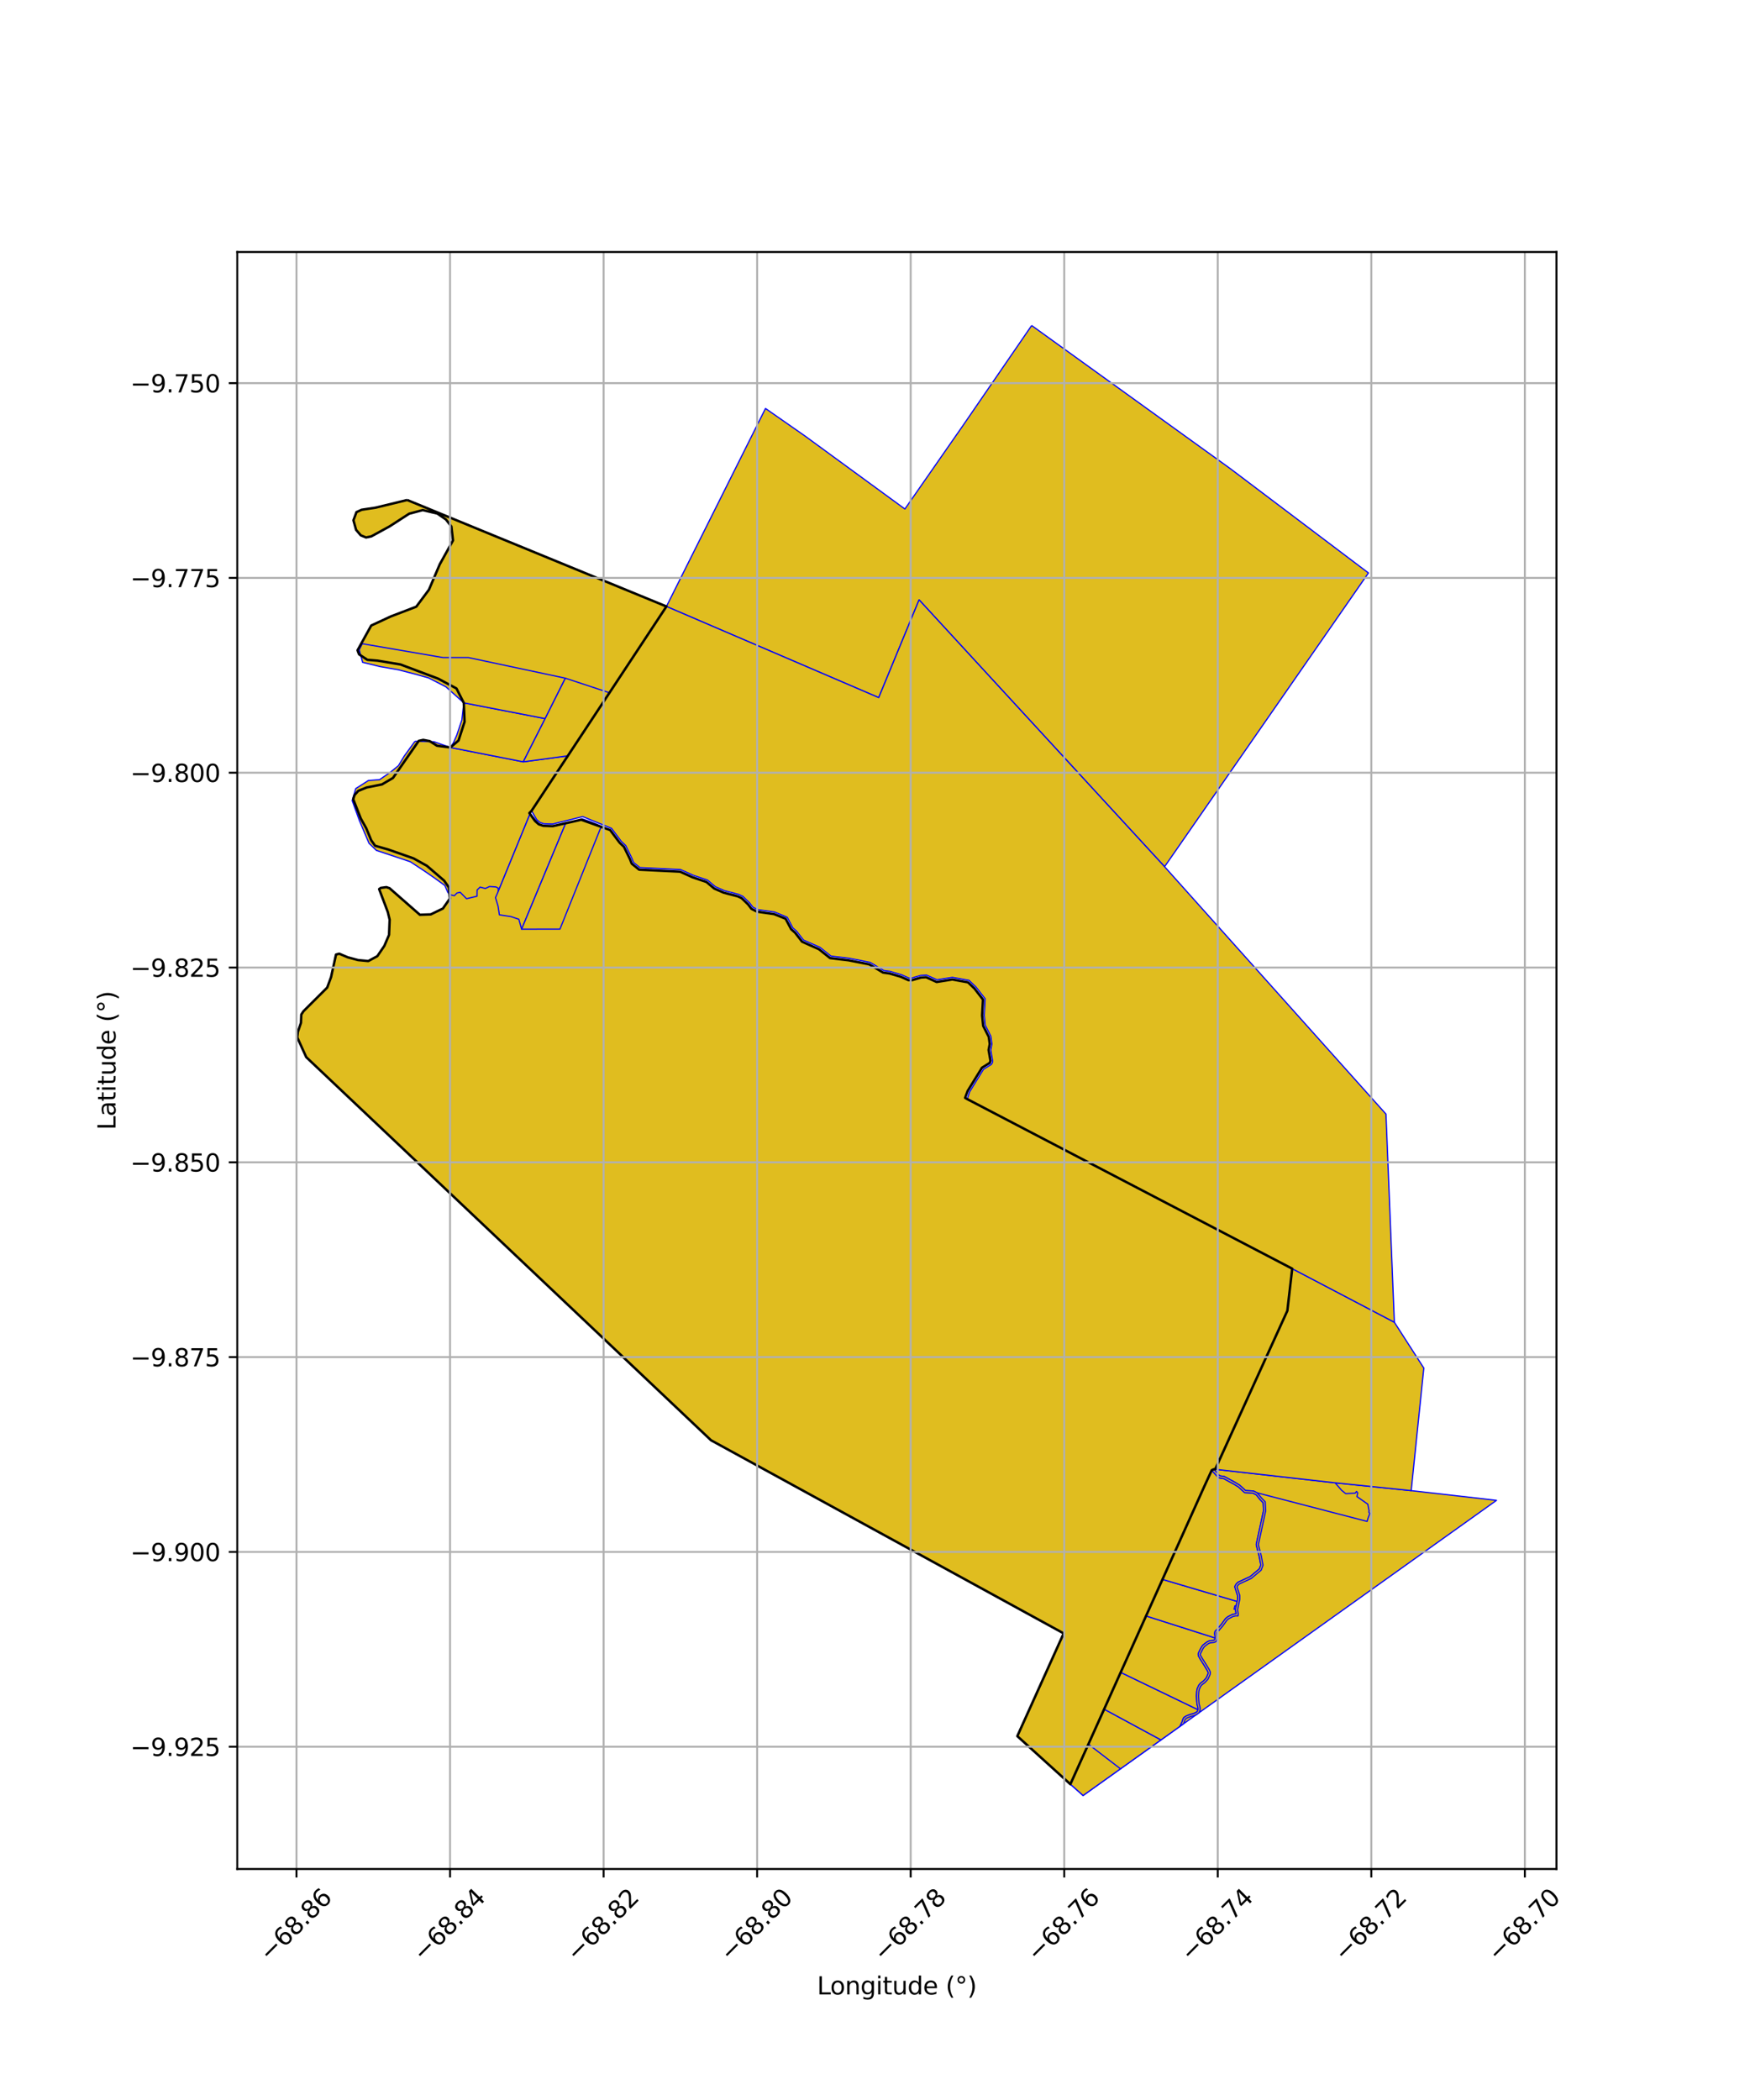 <?xml version="1.0" encoding="utf-8" standalone="no"?>
<!DOCTYPE svg PUBLIC "-//W3C//DTD SVG 1.1//EN"
  "http://www.w3.org/Graphics/SVG/1.1/DTD/svg11.dtd">
<svg xmlns:xlink="http://www.w3.org/1999/xlink" width="720pt" height="864pt" viewBox="0 0 720 864" xmlns="http://www.w3.org/2000/svg" version="1.1">
 <defs>
  <style type="text/css">*{stroke-linejoin: round; stroke-linecap: butt}</style>
 </defs>
 <g id="figure_1">
  <g id="patch_1">
   <path d="M 0 864 
L 720 864 
L 720 0 
L 0 0 
z
" style="fill: #ffffff"/>
  </g>
  <g id="axes_1">
   <g id="patch_2">
    <path d="M 97.622 768.96 
L 640.378 768.96 
L 640.378 103.68 
L 97.622 103.68 
z
" style="fill: #ffffff"/>
   </g>
   <g id="PatchCollection_1">
    <path d="M 424.453 133.92 
L 506.228 192.849 
L 563.014 235.729 
L 479.145 356.585 
L 378.138 246.794 
L 361.531 287.025 
L 274.191 249.513 
L 314.944 168.049 
L 331.103 179.313 
L 372.3 209.416 
L 395.845 175.58 
L 424.453 133.92 
" clip-path="url(#p5513e45e78)" style="fill: #e0bd1f; stroke: #0000ff; stroke-width: 0.5"/>
    <path d="M 447.794 717.615 
L 460.996 727.742 
L 445.62 738.72 
L 440.38 734.077 
L 447.794 717.615 
" clip-path="url(#p5513e45e78)" style="fill: #e0bd1f; stroke: #0000ff; stroke-width: 0.5"/>
    <path d="M 499.445 604.475 
L 499.966 604.51 
L 549.289 610.074 
L 549.696 610.105 
L 580.607 613.29 
L 615.707 617.285 
L 593.796 632.928 
L 581.5 641.707 
L 566.746 652.241 
L 548.181 665.495 
L 547.43 666.031 
L 529.181 679.061 
L 517.573 687.349 
L 506.347 695.363 
L 494.396 703.897 
L 493.295 704.69 
L 492.286 705.403 
L 486.917 709.237 
L 485.457 710.279 
L 477.651 715.852 
L 460.996 727.742 
L 445.62 738.72 
L 440.38 734.077 
L 447.794 717.615 
L 454.283 703.2 
L 461.091 688.069 
L 471.544 664.85 
L 478.313 649.819 
L 495.601 611.29 
L 498.542 604.891 
L 499.445 604.475 
" clip-path="url(#p5513e45e78)" style="fill: #e0bd1f; stroke: #0000ff; stroke-width: 0.5"/>
    <path d="M 454.283 703.2 
L 477.651 715.852 
L 460.996 727.742 
L 447.794 717.615 
L 454.283 703.2 
" clip-path="url(#p5513e45e78)" style="fill: #e0bd1f; stroke: #0000ff; stroke-width: 0.5"/>
    <path d="M 461.091 688.069 
L 492.908 703.427 
L 492.591 704.158 
L 492.259 704.458 
L 491.076 705.006 
L 489.811 705.332 
L 488.127 705.967 
L 487.077 706.642 
L 486.725 707.251 
L 486.347 708.415 
L 485.725 709.735 
L 485.457 710.279 
L 477.651 715.852 
L 454.283 703.2 
L 461.091 688.069 
" clip-path="url(#p5513e45e78)" style="fill: #e0bd1f; stroke: #0000ff; stroke-width: 0.5"/>
    <path d="M 471.544 664.85 
L 499.964 673.922 
L 499.8 674.591 
L 499.672 674.726 
L 499.282 674.896 
L 498.639 674.968 
L 497.667 675.068 
L 496.735 675.475 
L 496.107 675.915 
L 494.88 676.876 
L 494.186 677.881 
L 493.293 679.634 
L 492.972 680.482 
L 493.059 681.228 
L 493.773 682.542 
L 495.4 685.116 
L 496.781 687.404 
L 497.063 688.065 
L 497.025 688.675 
L 496.626 689.607 
L 496.23 690.452 
L 495.139 691.613 
L 493.888 692.548 
L 493.233 693.334 
L 492.596 694.749 
L 492.375 695.813 
L 492.25 697.785 
L 492.366 699.932 
L 492.492 701.217 
L 492.763 702.122 
L 492.924 702.945 
L 492.908 703.427 
L 461.091 688.069 
L 471.544 664.85 
" clip-path="url(#p5513e45e78)" style="fill: #e0bd1f; stroke: #0000ff; stroke-width: 0.5"/>
    <path d="M 478.313 649.819 
L 508.997 658.879 
L 508.62 660.636 
L 508.055 660.69 
L 507.739 662.08 
L 508.313 662.02 
L 508.31 662.28 
L 508.598 663.896 
L 508.287 663.941 
L 506.99 664.259 
L 505.15 665.188 
L 504.224 665.937 
L 503.54 666.873 
L 502.393 668.457 
L 500.63 670.473 
L 499.878 671.232 
L 499.759 672.03 
L 499.964 673.922 
L 471.544 664.85 
L 478.313 649.819 
" clip-path="url(#p5513e45e78)" style="fill: #e0bd1f; stroke: #0000ff; stroke-width: 0.5"/>
    <path d="M 498.542 604.891 
L 500.959 607.638 
L 501.766 608.084 
L 503.45 608.333 
L 507.628 610.596 
L 509.526 611.76 
L 512.07 614.097 
L 515.48 614.3 
L 516.875 615.017 
L 518.586 617.139 
L 519.703 618.271 
L 519.851 621.569 
L 516.877 635.345 
L 516.908 635.777 
L 518.037 640.191 
L 518.74 643.876 
L 518.138 645.492 
L 514.331 648.678 
L 509.406 650.954 
L 508.617 651.678 
L 508.007 652.787 
L 509.219 656.583 
L 509.219 657.937 
L 508.997 658.879 
L 478.313 649.819 
L 495.601 611.29 
L 498.542 604.891 
" clip-path="url(#p5513e45e78)" style="fill: #e0bd1f; stroke: #0000ff; stroke-width: 0.5"/>
    <path d="M 499.445 604.475 
L 499.966 604.51 
L 549.289 610.074 
L 551.967 613.14 
L 553.649 614.52 
L 557.545 614.334 
L 558.123 613.626 
L 558.617 614.253 
L 558.258 615.722 
L 562.749 618.866 
L 563.275 621.647 
L 563.16 622.128 
L 563.561 622.672 
L 562.829 624.681 
L 562.466 625.954 
L 517.223 614.198 
L 515.712 613.443 
L 512.427 613.247 
L 510.047 611.061 
L 508.059 609.841 
L 503.726 607.495 
L 502.045 607.246 
L 501.511 606.951 
L 499.445 604.475 
" clip-path="url(#p5513e45e78)" style="fill: #e0bd1f; stroke: #0000ff; stroke-width: 0.5"/>
    <path d="M 499.445 604.475 
L 501.511 606.951 
L 502.045 607.246 
L 503.726 607.495 
L 508.059 609.841 
L 510.047 611.061 
L 512.427 613.247 
L 515.712 613.443 
L 517.223 614.198 
L 519.23 616.557 
L 520.551 617.897 
L 520.719 621.643 
L 517.748 635.407 
L 517.743 635.617 
L 518.88 640 
L 519.635 643.952 
L 518.867 646.013 
L 514.795 649.42 
L 509.889 651.688 
L 509.304 652.225 
L 508.944 652.879 
L 510.083 656.447 
L 510.083 658.039 
L 509.845 659.044 
L 509.189 662.296 
L 509.447 663.974 
L 509.347 664.845 
L 508.377 664.815 
L 507.29 665.081 
L 505.62 665.924 
L 504.853 666.544 
L 504.237 667.387 
L 503.068 669.001 
L 501.289 671.036 
L 500.642 671.585 
L 500.633 672.086 
L 500.811 674.031 
L 500.562 675.048 
L 500.176 675.455 
L 499.506 675.745 
L 498.731 675.833 
L 497.888 675.92 
L 497.158 676.238 
L 496.62 676.616 
L 495.515 677.481 
L 494.929 678.329 
L 494.084 679.988 
L 493.776 680.784 
L 494.518 682.099 
L 496.135 684.657 
L 497.551 687.005 
L 497.938 687.912 
L 497.878 688.88 
L 497.414 689.964 
L 496.965 690.923 
L 495.716 692.266 
L 494.478 693.193 
L 493.971 693.802 
L 493.423 695.021 
L 493.233 695.93 
L 493.116 697.789 
L 493.228 699.866 
L 493.344 701.047 
L 493.603 701.912 
L 493.796 702.903 
L 493.704 703.723 
L 493.295 704.69 
L 492.286 705.403 
L 491.367 705.829 
L 490.071 706.163 
L 488.516 706.75 
L 487.719 707.262 
L 487.518 707.609 
L 487.152 708.737 
L 486.917 709.237 
L 485.457 710.279 
L 485.725 709.735 
L 486.347 708.415 
L 486.725 707.251 
L 487.077 706.642 
L 488.127 705.967 
L 489.811 705.332 
L 491.076 705.006 
L 492.259 704.458 
L 492.591 704.158 
L 492.908 703.427 
L 492.924 702.945 
L 492.763 702.122 
L 492.492 701.217 
L 492.366 699.932 
L 492.25 697.785 
L 492.375 695.813 
L 492.596 694.749 
L 493.233 693.334 
L 493.888 692.548 
L 495.139 691.613 
L 496.23 690.452 
L 496.626 689.607 
L 497.025 688.675 
L 497.063 688.065 
L 496.781 687.404 
L 495.4 685.116 
L 493.773 682.542 
L 493.059 681.228 
L 492.972 680.482 
L 493.293 679.634 
L 494.186 677.881 
L 494.88 676.876 
L 496.107 675.915 
L 496.735 675.475 
L 497.667 675.068 
L 498.639 674.968 
L 499.282 674.896 
L 499.672 674.726 
L 499.8 674.591 
L 499.964 673.922 
L 499.759 672.03 
L 499.878 671.232 
L 500.63 670.473 
L 502.393 668.457 
L 503.54 666.873 
L 504.224 665.937 
L 505.15 665.188 
L 506.99 664.259 
L 508.287 663.941 
L 508.598 663.896 
L 508.31 662.28 
L 508.313 662.02 
L 508.62 660.636 
L 508.997 658.879 
L 509.219 657.937 
L 509.219 656.583 
L 508.007 652.787 
L 508.617 651.678 
L 509.406 650.954 
L 514.331 648.678 
L 518.138 645.492 
L 518.74 643.876 
L 518.037 640.191 
L 516.908 635.777 
L 516.877 635.345 
L 519.851 621.569 
L 519.703 618.271 
L 518.586 617.139 
L 516.875 615.017 
L 515.48 614.3 
L 512.07 614.097 
L 509.526 611.76 
L 507.628 610.596 
L 503.45 608.333 
L 501.766 608.084 
L 500.959 607.638 
L 498.542 604.891 
L 499.445 604.475 
" clip-path="url(#p5513e45e78)" style="fill: #e0bd1f; stroke: #0000ff; stroke-width: 0.5"/>
    <path d="M 167.533 205.712 
L 274.191 249.513 
L 218.692 333.602 
L 217.804 334.507 
L 220.132 337.771 
L 221.66 339.129 
L 223.505 339.75 
L 227.427 339.893 
L 239.139 337.262 
L 251.033 341.498 
L 254.94 346.71 
L 256.72 348.407 
L 259.222 353.551 
L 259.921 355.326 
L 262.964 357.801 
L 279.791 358.624 
L 284.99 360.958 
L 290.645 362.863 
L 293.869 365.569 
L 297.736 367.261 
L 303.581 368.79 
L 305.102 369.489 
L 307.805 372.107 
L 309.177 373.915 
L 311.463 375.079 
L 318.51 376.083 
L 323.223 377.991 
L 325.515 382.317 
L 327.101 383.705 
L 330.014 387.449 
L 336.937 390.532 
L 341.529 394.188 
L 349.077 395.082 
L 357.661 396.765 
L 363.318 400.137 
L 366.051 400.519 
L 370.711 401.894 
L 373.733 403.261 
L 374.99 403.333 
L 378.957 402.168 
L 381.046 402.052 
L 385.358 404.015 
L 391.815 402.978 
L 398.259 404.148 
L 400.913 406.685 
L 404.436 411.247 
L 404.079 417.778 
L 404.521 422.079 
L 406.814 426.596 
L 407.219 429.519 
L 406.751 431.981 
L 407.515 436.469 
L 407.243 437.289 
L 404.021 439.3 
L 398.132 448.841 
L 397.085 451.69 
L 397.957 452.206 
L 531.65 521.965 
L 529.655 539.282 
L 499.966 604.51 
L 499.445 604.475 
L 498.542 604.891 
L 495.601 611.29 
L 478.313 649.819 
L 471.544 664.85 
L 461.091 688.069 
L 454.283 703.2 
L 447.794 717.615 
L 440.38 734.077 
L 418.549 714.301 
L 437.618 672.023 
L 292.53 592.567 
L 177.023 483.299 
L 125.99 434.943 
L 122.293 426.806 
L 122.544 424.561 
L 123.819 420.819 
L 123.957 417.426 
L 124.83 416.075 
L 134.621 406.314 
L 136.202 402.015 
L 138.249 392.73 
L 139.555 392.378 
L 143.122 393.875 
L 147.329 395.002 
L 151.531 395.402 
L 155.245 393.391 
L 158.115 389.179 
L 160.062 384.639 
L 160.312 378.369 
L 159.53 375.178 
L 155.983 365.789 
L 156.681 365.306 
L 158.977 364.996 
L 160.281 365.437 
L 172.744 376.359 
L 177.234 376.206 
L 182.228 373.788 
L 185.071 369.713 
L 184.698 365.159 
L 182.725 362.31 
L 175.633 356.213 
L 170.146 353.168 
L 159.851 349.55 
L 154.326 347.962 
L 152.729 345.72 
L 150.705 340.809 
L 148.435 336.751 
L 145.323 328.823 
L 145.865 327.105 
L 147.406 325.388 
L 150.82 323.998 
L 157.137 322.739 
L 161.678 320.077 
L 172.286 304.819 
L 174.136 304.411 
L 176.789 304.92 
L 179.808 306.83 
L 185.304 307.526 
L 188.651 304.673 
L 191.14 296.967 
L 190.81 289.186 
L 187.806 283.262 
L 180.274 279.221 
L 164.768 273.384 
L 155.327 271.807 
L 151.132 271.462 
L 147.719 269.206 
L 147.103 267.545 
L 152.736 257.355 
L 160.824 253.603 
L 171.265 249.61 
L 176.475 242.623 
L 180.935 232.166 
L 186.376 222.357 
L 185.71 216.625 
L 183.468 213.734 
L 179.947 211.298 
L 173.932 209.872 
L 168.338 211.361 
L 160.265 216.583 
L 152.785 220.674 
L 150.602 221.133 
L 148.441 220.254 
L 146.503 217.996 
L 145.414 214.058 
L 146.664 210.702 
L 148.821 209.721 
L 154.488 208.873 
L 167.533 205.712 
" clip-path="url(#p5513e45e78)" style="fill: #e0bd1f; stroke: #0000ff; stroke-width: 0.5"/>
    <path d="M 531.65 521.965 
L 573.677 544.005 
L 585.8 562.864 
L 580.607 613.29 
L 549.696 610.105 
L 549.289 610.074 
L 499.966 604.51 
L 529.655 539.282 
L 531.65 521.965 
" clip-path="url(#p5513e45e78)" style="fill: #e0bd1f; stroke: #0000ff; stroke-width: 0.5"/>
    <path d="M 378.138 246.794 
L 479.145 356.585 
L 570.227 458.367 
L 573.677 544.005 
L 531.65 521.965 
L 397.957 452.206 
L 398.909 449.229 
L 404.647 439.933 
L 407.89 437.909 
L 408.34 437.089 
L 408.383 436.424 
L 407.629 431.99 
L 408.096 429.542 
L 407.647 426.321 
L 405.353 421.809 
L 404.945 417.764 
L 405.319 410.933 
L 401.548 406.092 
L 398.667 403.338 
L 391.824 402.095 
L 385.514 403.11 
L 381.192 401.172 
L 378.809 401.305 
L 374.891 402.456 
L 373.942 402.402 
L 371.011 401.077 
L 366.233 399.666 
L 363.574 399.294 
L 357.995 395.945 
L 349.206 394.221 
L 341.872 393.352 
L 337.35 389.751 
L 330.584 386.771 
L 327.731 383.103 
L 326.203 381.767 
L 323.881 377.383 
L 318.696 375.228 
L 311.756 374.254 
L 309.744 373.229 
L 308.451 371.526 
L 305.594 368.759 
L 303.87 367.967 
L 298.018 366.437 
L 294.327 364.821 
L 291.074 362.09 
L 285.303 360.146 
L 280 357.765 
L 263.256 356.94 
L 260.661 354.844 
L 260.013 353.199 
L 257.427 347.882 
L 255.587 346.129 
L 251.592 340.8 
L 239.741 335.979 
L 227.356 339.02 
L 223.661 338.886 
L 222.1 338.36 
L 220.8 337.204 
L 218.692 333.602 
L 274.191 249.513 
L 361.531 287.025 
L 378.138 246.794 
" clip-path="url(#p5513e45e78)" style="fill: #e0bd1f; stroke: #0000ff; stroke-width: 0.5"/>
    <path d="M 170.728 304.985 
L 178.576 305.175 
L 185.299 307.534 
L 215.294 313.44 
L 233.469 310.983 
L 218.692 333.602 
L 218.11 334.729 
L 204.965 366.799 
L 204.97 365.398 
L 204.015 364.899 
L 201.414 364.728 
L 199.688 365.549 
L 197.526 364.979 
L 196.3 366.171 
L 196.26 368.735 
L 191.953 369.758 
L 189.332 367.104 
L 188.013 367.407 
L 186.921 368.532 
L 185.547 368.196 
L 184.276 367.214 
L 183.007 364.315 
L 178.747 361.221 
L 174.636 358.376 
L 168.808 354.546 
L 154.852 349.875 
L 151.828 346.967 
L 147.869 337.614 
L 144.884 329.386 
L 146.372 324.441 
L 151.551 321.137 
L 156.14 320.781 
L 160.509 317.793 
L 163.927 315.024 
L 166.311 311.072 
L 170.728 304.985 
" clip-path="url(#p5513e45e78)" style="fill: #e0bd1f; stroke: #0000ff; stroke-width: 0.5"/>
    <path d="M 190.818 289.17 
L 224.29 295.662 
L 215.294 313.44 
L 185.299 307.534 
L 186.556 305.56 
L 187.909 302.508 
L 190.01 296.245 
L 190.818 289.17 
" clip-path="url(#p5513e45e78)" style="fill: #e0bd1f; stroke: #0000ff; stroke-width: 0.5"/>
    <path d="M 149.066 264.845 
L 182.248 270.545 
L 192.715 270.539 
L 232.61 279.029 
L 224.29 295.662 
L 190.818 289.17 
L 183.474 282.592 
L 176.262 278.89 
L 170.225 277.206 
L 163.792 275.547 
L 156.48 274.273 
L 149.182 272.509 
L 147.802 267.344 
L 149.066 264.845 
" clip-path="url(#p5513e45e78)" style="fill: #e0bd1f; stroke: #0000ff; stroke-width: 0.5"/>
    <path d="M 232.61 279.029 
L 250.739 285.021 
L 233.469 310.983 
L 215.294 313.44 
L 224.29 295.662 
L 232.61 279.029 
" clip-path="url(#p5513e45e78)" style="fill: #e0bd1f; stroke: #0000ff; stroke-width: 0.5"/>
    <path d="M 218.11 334.729 
L 219.36 336.251 
L 221.605 338.906 
L 223.377 339.732 
L 226.296 339.962 
L 228.842 339.74 
L 231.676 338.978 
L 232.735 338.746 
L 214.599 382.292 
L 213.481 378.218 
L 210.21 377.102 
L 205.468 376.386 
L 204.913 372.782 
L 203.856 369.312 
L 204.965 366.799 
L 218.11 334.729 
" clip-path="url(#p5513e45e78)" style="fill: #e0bd1f; stroke: #0000ff; stroke-width: 0.5"/>
    <path d="M 239.569 336.912 
L 242.846 338.055 
L 245.792 339.237 
L 247.361 340.032 
L 230.381 382.266 
L 214.599 382.292 
L 232.735 338.746 
L 236.647 337.888 
L 239.569 336.912 
" clip-path="url(#p5513e45e78)" style="fill: #e0bd1f; stroke: #0000ff; stroke-width: 0.5"/>
   </g>
   <g id="PatchCollection_2">
    <path d="M 167.533 205.712 
L 274.191 249.513 
L 218.692 333.602 
L 217.804 334.507 
L 220.132 337.771 
L 221.66 339.129 
L 223.505 339.75 
L 227.427 339.893 
L 239.139 337.262 
L 251.033 341.498 
L 254.94 346.71 
L 256.72 348.407 
L 259.222 353.551 
L 259.921 355.326 
L 262.964 357.801 
L 279.791 358.624 
L 284.99 360.958 
L 290.645 362.863 
L 293.869 365.569 
L 297.736 367.261 
L 303.581 368.79 
L 305.102 369.489 
L 307.805 372.107 
L 309.177 373.915 
L 311.463 375.079 
L 318.51 376.083 
L 323.223 377.991 
L 325.515 382.317 
L 327.101 383.705 
L 330.014 387.449 
L 336.937 390.532 
L 341.529 394.188 
L 349.077 395.082 
L 357.661 396.765 
L 363.318 400.137 
L 366.051 400.519 
L 370.711 401.894 
L 373.733 403.261 
L 374.99 403.333 
L 378.957 402.168 
L 381.046 402.052 
L 385.358 404.015 
L 391.815 402.978 
L 398.259 404.148 
L 400.913 406.685 
L 404.436 411.247 
L 404.079 417.778 
L 404.521 422.079 
L 406.814 426.596 
L 407.219 429.519 
L 406.751 431.981 
L 407.515 436.469 
L 407.243 437.289 
L 404.021 439.3 
L 398.132 448.841 
L 397.085 451.69 
L 397.957 452.206 
L 531.65 521.965 
L 529.655 539.282 
L 499.966 604.51 
L 499.445 604.475 
L 498.542 604.891 
L 495.601 611.29 
L 447.794 717.615 
L 440.38 734.077 
L 418.549 714.301 
L 437.618 672.023 
L 292.53 592.567 
L 125.99 434.943 
L 122.293 426.806 
L 122.544 424.561 
L 123.819 420.819 
L 123.957 417.426 
L 124.83 416.075 
L 134.621 406.314 
L 136.202 402.015 
L 138.249 392.73 
L 139.555 392.378 
L 143.122 393.875 
L 147.329 395.002 
L 151.531 395.402 
L 155.245 393.391 
L 158.115 389.179 
L 160.062 384.639 
L 160.312 378.369 
L 159.53 375.178 
L 155.983 365.789 
L 156.681 365.306 
L 158.977 364.996 
L 160.281 365.437 
L 172.744 376.359 
L 177.234 376.206 
L 182.228 373.788 
L 185.071 369.713 
L 184.698 365.159 
L 182.725 362.31 
L 175.633 356.213 
L 170.146 353.168 
L 159.851 349.55 
L 154.326 347.962 
L 152.729 345.72 
L 150.705 340.809 
L 148.435 336.751 
L 145.323 328.823 
L 145.865 327.105 
L 147.406 325.388 
L 150.82 323.998 
L 157.137 322.739 
L 161.678 320.077 
L 172.286 304.819 
L 174.136 304.411 
L 176.789 304.92 
L 179.808 306.83 
L 185.304 307.526 
L 188.651 304.673 
L 191.14 296.967 
L 190.81 289.186 
L 187.806 283.262 
L 180.274 279.221 
L 164.768 273.384 
L 155.327 271.807 
L 151.132 271.462 
L 147.719 269.206 
L 147.103 267.545 
L 152.736 257.355 
L 160.824 253.603 
L 171.265 249.61 
L 176.475 242.623 
L 180.935 232.166 
L 186.376 222.357 
L 185.71 216.625 
L 183.468 213.734 
L 179.947 211.298 
L 173.932 209.872 
L 168.338 211.361 
L 160.265 216.583 
L 152.785 220.674 
L 150.602 221.133 
L 148.441 220.254 
L 146.503 217.996 
L 145.414 214.058 
L 146.664 210.702 
L 148.821 209.721 
L 154.488 208.873 
L 167.533 205.712 
L 167.533 205.712 
" clip-path="url(#p5513e45e78)" style="fill: none; stroke: #000000"/>
   </g>
   <g id="matplotlib.axis_1">
    <g id="xtick_1">
     <g id="line2d_1">
      <path d="M 121.993 768.96 
L 121.993 103.68 
" clip-path="url(#p5513e45e78)" style="fill: none; stroke: #b0b0b0; stroke-width: 0.8; stroke-linecap: square"/>
     </g>
     <g id="line2d_2">
      <defs>
       <path id="m29ea767a01" d="M 0 0 
L 0 3.5 
" style="stroke: #000000; stroke-width: 0.8"/>
      </defs>
      <g>
       <use xlink:href="#m29ea767a01" x="121.993" y="768.96" style="stroke: #000000; stroke-width: 0.8"/>
      </g>
     </g>
     <g id="text_1">
      <!-- −68.86 -->
      <g transform="translate(110.86 807.501) rotate(-45) scale(0.1 -0.1)">
       <defs>
        <path id="DejaVuSans-2212" d="M 678 2272 
L 4684 2272 
L 4684 1741 
L 678 1741 
L 678 2272 
z
" transform="scale(0.016)"/>
        <path id="DejaVuSans-36" d="M 2113 2584 
Q 1688 2584 1439 2293 
Q 1191 2003 1191 1497 
Q 1191 994 1439 701 
Q 1688 409 2113 409 
Q 2538 409 2786 701 
Q 3034 994 3034 1497 
Q 3034 2003 2786 2293 
Q 2538 2584 2113 2584 
z
M 3366 4563 
L 3366 3988 
Q 3128 4100 2886 4159 
Q 2644 4219 2406 4219 
Q 1781 4219 1451 3797 
Q 1122 3375 1075 2522 
Q 1259 2794 1537 2939 
Q 1816 3084 2150 3084 
Q 2853 3084 3261 2657 
Q 3669 2231 3669 1497 
Q 3669 778 3244 343 
Q 2819 -91 2113 -91 
Q 1303 -91 875 529 
Q 447 1150 447 2328 
Q 447 3434 972 4092 
Q 1497 4750 2381 4750 
Q 2619 4750 2861 4703 
Q 3103 4656 3366 4563 
z
" transform="scale(0.016)"/>
        <path id="DejaVuSans-38" d="M 2034 2216 
Q 1584 2216 1326 1975 
Q 1069 1734 1069 1313 
Q 1069 891 1326 650 
Q 1584 409 2034 409 
Q 2484 409 2743 651 
Q 3003 894 3003 1313 
Q 3003 1734 2745 1975 
Q 2488 2216 2034 2216 
z
M 1403 2484 
Q 997 2584 770 2862 
Q 544 3141 544 3541 
Q 544 4100 942 4425 
Q 1341 4750 2034 4750 
Q 2731 4750 3128 4425 
Q 3525 4100 3525 3541 
Q 3525 3141 3298 2862 
Q 3072 2584 2669 2484 
Q 3125 2378 3379 2068 
Q 3634 1759 3634 1313 
Q 3634 634 3220 271 
Q 2806 -91 2034 -91 
Q 1263 -91 848 271 
Q 434 634 434 1313 
Q 434 1759 690 2068 
Q 947 2378 1403 2484 
z
M 1172 3481 
Q 1172 3119 1398 2916 
Q 1625 2713 2034 2713 
Q 2441 2713 2670 2916 
Q 2900 3119 2900 3481 
Q 2900 3844 2670 4047 
Q 2441 4250 2034 4250 
Q 1625 4250 1398 4047 
Q 1172 3844 1172 3481 
z
" transform="scale(0.016)"/>
        <path id="DejaVuSans-2e" d="M 684 794 
L 1344 794 
L 1344 0 
L 684 0 
L 684 794 
z
" transform="scale(0.016)"/>
       </defs>
       <use xlink:href="#DejaVuSans-2212"/>
       <use xlink:href="#DejaVuSans-36" transform="translate(83.789 0)"/>
       <use xlink:href="#DejaVuSans-38" transform="translate(147.412 0)"/>
       <use xlink:href="#DejaVuSans-2e" transform="translate(211.035 0)"/>
       <use xlink:href="#DejaVuSans-38" transform="translate(242.822 0)"/>
       <use xlink:href="#DejaVuSans-36" transform="translate(306.445 0)"/>
      </g>
     </g>
    </g>
    <g id="xtick_2">
     <g id="line2d_3">
      <path d="M 185.165 768.96 
L 185.165 103.68 
" clip-path="url(#p5513e45e78)" style="fill: none; stroke: #b0b0b0; stroke-width: 0.8; stroke-linecap: square"/>
     </g>
     <g id="line2d_4">
      <g>
       <use xlink:href="#m29ea767a01" x="185.165" y="768.96" style="stroke: #000000; stroke-width: 0.8"/>
      </g>
     </g>
     <g id="text_2">
      <!-- −68.84 -->
      <g transform="translate(174.032 807.501) rotate(-45) scale(0.1 -0.1)">
       <defs>
        <path id="DejaVuSans-34" d="M 2419 4116 
L 825 1625 
L 2419 1625 
L 2419 4116 
z
M 2253 4666 
L 3047 4666 
L 3047 1625 
L 3713 1625 
L 3713 1100 
L 3047 1100 
L 3047 0 
L 2419 0 
L 2419 1100 
L 313 1100 
L 313 1709 
L 2253 4666 
z
" transform="scale(0.016)"/>
       </defs>
       <use xlink:href="#DejaVuSans-2212"/>
       <use xlink:href="#DejaVuSans-36" transform="translate(83.789 0)"/>
       <use xlink:href="#DejaVuSans-38" transform="translate(147.412 0)"/>
       <use xlink:href="#DejaVuSans-2e" transform="translate(211.035 0)"/>
       <use xlink:href="#DejaVuSans-38" transform="translate(242.822 0)"/>
       <use xlink:href="#DejaVuSans-34" transform="translate(306.445 0)"/>
      </g>
     </g>
    </g>
    <g id="xtick_3">
     <g id="line2d_5">
      <path d="M 248.336 768.96 
L 248.336 103.68 
" clip-path="url(#p5513e45e78)" style="fill: none; stroke: #b0b0b0; stroke-width: 0.8; stroke-linecap: square"/>
     </g>
     <g id="line2d_6">
      <g>
       <use xlink:href="#m29ea767a01" x="248.336" y="768.96" style="stroke: #000000; stroke-width: 0.8"/>
      </g>
     </g>
     <g id="text_3">
      <!-- −68.82 -->
      <g transform="translate(237.203 807.501) rotate(-45) scale(0.1 -0.1)">
       <defs>
        <path id="DejaVuSans-32" d="M 1228 531 
L 3431 531 
L 3431 0 
L 469 0 
L 469 531 
Q 828 903 1448 1529 
Q 2069 2156 2228 2338 
Q 2531 2678 2651 2914 
Q 2772 3150 2772 3378 
Q 2772 3750 2511 3984 
Q 2250 4219 1831 4219 
Q 1534 4219 1204 4116 
Q 875 4013 500 3803 
L 500 4441 
Q 881 4594 1212 4672 
Q 1544 4750 1819 4750 
Q 2544 4750 2975 4387 
Q 3406 4025 3406 3419 
Q 3406 3131 3298 2873 
Q 3191 2616 2906 2266 
Q 2828 2175 2409 1742 
Q 1991 1309 1228 531 
z
" transform="scale(0.016)"/>
       </defs>
       <use xlink:href="#DejaVuSans-2212"/>
       <use xlink:href="#DejaVuSans-36" transform="translate(83.789 0)"/>
       <use xlink:href="#DejaVuSans-38" transform="translate(147.412 0)"/>
       <use xlink:href="#DejaVuSans-2e" transform="translate(211.035 0)"/>
       <use xlink:href="#DejaVuSans-38" transform="translate(242.822 0)"/>
       <use xlink:href="#DejaVuSans-32" transform="translate(306.445 0)"/>
      </g>
     </g>
    </g>
    <g id="xtick_4">
     <g id="line2d_7">
      <path d="M 311.508 768.96 
L 311.508 103.68 
" clip-path="url(#p5513e45e78)" style="fill: none; stroke: #b0b0b0; stroke-width: 0.8; stroke-linecap: square"/>
     </g>
     <g id="line2d_8">
      <g>
       <use xlink:href="#m29ea767a01" x="311.508" y="768.96" style="stroke: #000000; stroke-width: 0.8"/>
      </g>
     </g>
     <g id="text_4">
      <!-- −68.80 -->
      <g transform="translate(300.375 807.501) rotate(-45) scale(0.1 -0.1)">
       <defs>
        <path id="DejaVuSans-30" d="M 2034 4250 
Q 1547 4250 1301 3770 
Q 1056 3291 1056 2328 
Q 1056 1369 1301 889 
Q 1547 409 2034 409 
Q 2525 409 2770 889 
Q 3016 1369 3016 2328 
Q 3016 3291 2770 3770 
Q 2525 4250 2034 4250 
z
M 2034 4750 
Q 2819 4750 3233 4129 
Q 3647 3509 3647 2328 
Q 3647 1150 3233 529 
Q 2819 -91 2034 -91 
Q 1250 -91 836 529 
Q 422 1150 422 2328 
Q 422 3509 836 4129 
Q 1250 4750 2034 4750 
z
" transform="scale(0.016)"/>
       </defs>
       <use xlink:href="#DejaVuSans-2212"/>
       <use xlink:href="#DejaVuSans-36" transform="translate(83.789 0)"/>
       <use xlink:href="#DejaVuSans-38" transform="translate(147.412 0)"/>
       <use xlink:href="#DejaVuSans-2e" transform="translate(211.035 0)"/>
       <use xlink:href="#DejaVuSans-38" transform="translate(242.822 0)"/>
       <use xlink:href="#DejaVuSans-30" transform="translate(306.445 0)"/>
      </g>
     </g>
    </g>
    <g id="xtick_5">
     <g id="line2d_9">
      <path d="M 374.68 768.96 
L 374.68 103.68 
" clip-path="url(#p5513e45e78)" style="fill: none; stroke: #b0b0b0; stroke-width: 0.8; stroke-linecap: square"/>
     </g>
     <g id="line2d_10">
      <g>
       <use xlink:href="#m29ea767a01" x="374.68" y="768.96" style="stroke: #000000; stroke-width: 0.8"/>
      </g>
     </g>
     <g id="text_5">
      <!-- −68.78 -->
      <g transform="translate(363.547 807.501) rotate(-45) scale(0.1 -0.1)">
       <defs>
        <path id="DejaVuSans-37" d="M 525 4666 
L 3525 4666 
L 3525 4397 
L 1831 0 
L 1172 0 
L 2766 4134 
L 525 4134 
L 525 4666 
z
" transform="scale(0.016)"/>
       </defs>
       <use xlink:href="#DejaVuSans-2212"/>
       <use xlink:href="#DejaVuSans-36" transform="translate(83.789 0)"/>
       <use xlink:href="#DejaVuSans-38" transform="translate(147.412 0)"/>
       <use xlink:href="#DejaVuSans-2e" transform="translate(211.035 0)"/>
       <use xlink:href="#DejaVuSans-37" transform="translate(242.822 0)"/>
       <use xlink:href="#DejaVuSans-38" transform="translate(306.445 0)"/>
      </g>
     </g>
    </g>
    <g id="xtick_6">
     <g id="line2d_11">
      <path d="M 437.851 768.96 
L 437.851 103.68 
" clip-path="url(#p5513e45e78)" style="fill: none; stroke: #b0b0b0; stroke-width: 0.8; stroke-linecap: square"/>
     </g>
     <g id="line2d_12">
      <g>
       <use xlink:href="#m29ea767a01" x="437.851" y="768.96" style="stroke: #000000; stroke-width: 0.8"/>
      </g>
     </g>
     <g id="text_6">
      <!-- −68.76 -->
      <g transform="translate(426.718 807.501) rotate(-45) scale(0.1 -0.1)">
       <use xlink:href="#DejaVuSans-2212"/>
       <use xlink:href="#DejaVuSans-36" transform="translate(83.789 0)"/>
       <use xlink:href="#DejaVuSans-38" transform="translate(147.412 0)"/>
       <use xlink:href="#DejaVuSans-2e" transform="translate(211.035 0)"/>
       <use xlink:href="#DejaVuSans-37" transform="translate(242.822 0)"/>
       <use xlink:href="#DejaVuSans-36" transform="translate(306.445 0)"/>
      </g>
     </g>
    </g>
    <g id="xtick_7">
     <g id="line2d_13">
      <path d="M 501.023 768.96 
L 501.023 103.68 
" clip-path="url(#p5513e45e78)" style="fill: none; stroke: #b0b0b0; stroke-width: 0.8; stroke-linecap: square"/>
     </g>
     <g id="line2d_14">
      <g>
       <use xlink:href="#m29ea767a01" x="501.023" y="768.96" style="stroke: #000000; stroke-width: 0.8"/>
      </g>
     </g>
     <g id="text_7">
      <!-- −68.74 -->
      <g transform="translate(489.89 807.501) rotate(-45) scale(0.1 -0.1)">
       <use xlink:href="#DejaVuSans-2212"/>
       <use xlink:href="#DejaVuSans-36" transform="translate(83.789 0)"/>
       <use xlink:href="#DejaVuSans-38" transform="translate(147.412 0)"/>
       <use xlink:href="#DejaVuSans-2e" transform="translate(211.035 0)"/>
       <use xlink:href="#DejaVuSans-37" transform="translate(242.822 0)"/>
       <use xlink:href="#DejaVuSans-34" transform="translate(306.445 0)"/>
      </g>
     </g>
    </g>
    <g id="xtick_8">
     <g id="line2d_15">
      <path d="M 564.195 768.96 
L 564.195 103.68 
" clip-path="url(#p5513e45e78)" style="fill: none; stroke: #b0b0b0; stroke-width: 0.8; stroke-linecap: square"/>
     </g>
     <g id="line2d_16">
      <g>
       <use xlink:href="#m29ea767a01" x="564.195" y="768.96" style="stroke: #000000; stroke-width: 0.8"/>
      </g>
     </g>
     <g id="text_8">
      <!-- −68.72 -->
      <g transform="translate(553.061 807.501) rotate(-45) scale(0.1 -0.1)">
       <use xlink:href="#DejaVuSans-2212"/>
       <use xlink:href="#DejaVuSans-36" transform="translate(83.789 0)"/>
       <use xlink:href="#DejaVuSans-38" transform="translate(147.412 0)"/>
       <use xlink:href="#DejaVuSans-2e" transform="translate(211.035 0)"/>
       <use xlink:href="#DejaVuSans-37" transform="translate(242.822 0)"/>
       <use xlink:href="#DejaVuSans-32" transform="translate(306.445 0)"/>
      </g>
     </g>
    </g>
    <g id="xtick_9">
     <g id="line2d_17">
      <path d="M 627.366 768.96 
L 627.366 103.68 
" clip-path="url(#p5513e45e78)" style="fill: none; stroke: #b0b0b0; stroke-width: 0.8; stroke-linecap: square"/>
     </g>
     <g id="line2d_18">
      <g>
       <use xlink:href="#m29ea767a01" x="627.366" y="768.96" style="stroke: #000000; stroke-width: 0.8"/>
      </g>
     </g>
     <g id="text_9">
      <!-- −68.70 -->
      <g transform="translate(616.233 807.501) rotate(-45) scale(0.1 -0.1)">
       <use xlink:href="#DejaVuSans-2212"/>
       <use xlink:href="#DejaVuSans-36" transform="translate(83.789 0)"/>
       <use xlink:href="#DejaVuSans-38" transform="translate(147.412 0)"/>
       <use xlink:href="#DejaVuSans-2e" transform="translate(211.035 0)"/>
       <use xlink:href="#DejaVuSans-37" transform="translate(242.822 0)"/>
       <use xlink:href="#DejaVuSans-30" transform="translate(306.445 0)"/>
      </g>
     </g>
    </g>
    <g id="text_10">
     <!-- Longitude (°) -->
     <g transform="translate(336.14 820.57) scale(0.1 -0.1)">
      <defs>
       <path id="DejaVuSans-4c" d="M 628 4666 
L 1259 4666 
L 1259 531 
L 3531 531 
L 3531 0 
L 628 0 
L 628 4666 
z
" transform="scale(0.016)"/>
       <path id="DejaVuSans-6f" d="M 1959 3097 
Q 1497 3097 1228 2736 
Q 959 2375 959 1747 
Q 959 1119 1226 758 
Q 1494 397 1959 397 
Q 2419 397 2687 759 
Q 2956 1122 2956 1747 
Q 2956 2369 2687 2733 
Q 2419 3097 1959 3097 
z
M 1959 3584 
Q 2709 3584 3137 3096 
Q 3566 2609 3566 1747 
Q 3566 888 3137 398 
Q 2709 -91 1959 -91 
Q 1206 -91 779 398 
Q 353 888 353 1747 
Q 353 2609 779 3096 
Q 1206 3584 1959 3584 
z
" transform="scale(0.016)"/>
       <path id="DejaVuSans-6e" d="M 3513 2113 
L 3513 0 
L 2938 0 
L 2938 2094 
Q 2938 2591 2744 2837 
Q 2550 3084 2163 3084 
Q 1697 3084 1428 2787 
Q 1159 2491 1159 1978 
L 1159 0 
L 581 0 
L 581 3500 
L 1159 3500 
L 1159 2956 
Q 1366 3272 1645 3428 
Q 1925 3584 2291 3584 
Q 2894 3584 3203 3211 
Q 3513 2838 3513 2113 
z
" transform="scale(0.016)"/>
       <path id="DejaVuSans-67" d="M 2906 1791 
Q 2906 2416 2648 2759 
Q 2391 3103 1925 3103 
Q 1463 3103 1205 2759 
Q 947 2416 947 1791 
Q 947 1169 1205 825 
Q 1463 481 1925 481 
Q 2391 481 2648 825 
Q 2906 1169 2906 1791 
z
M 3481 434 
Q 3481 -459 3084 -895 
Q 2688 -1331 1869 -1331 
Q 1566 -1331 1297 -1286 
Q 1028 -1241 775 -1147 
L 775 -588 
Q 1028 -725 1275 -790 
Q 1522 -856 1778 -856 
Q 2344 -856 2625 -561 
Q 2906 -266 2906 331 
L 2906 616 
Q 2728 306 2450 153 
Q 2172 0 1784 0 
Q 1141 0 747 490 
Q 353 981 353 1791 
Q 353 2603 747 3093 
Q 1141 3584 1784 3584 
Q 2172 3584 2450 3431 
Q 2728 3278 2906 2969 
L 2906 3500 
L 3481 3500 
L 3481 434 
z
" transform="scale(0.016)"/>
       <path id="DejaVuSans-69" d="M 603 3500 
L 1178 3500 
L 1178 0 
L 603 0 
L 603 3500 
z
M 603 4863 
L 1178 4863 
L 1178 4134 
L 603 4134 
L 603 4863 
z
" transform="scale(0.016)"/>
       <path id="DejaVuSans-74" d="M 1172 4494 
L 1172 3500 
L 2356 3500 
L 2356 3053 
L 1172 3053 
L 1172 1153 
Q 1172 725 1289 603 
Q 1406 481 1766 481 
L 2356 481 
L 2356 0 
L 1766 0 
Q 1100 0 847 248 
Q 594 497 594 1153 
L 594 3053 
L 172 3053 
L 172 3500 
L 594 3500 
L 594 4494 
L 1172 4494 
z
" transform="scale(0.016)"/>
       <path id="DejaVuSans-75" d="M 544 1381 
L 544 3500 
L 1119 3500 
L 1119 1403 
Q 1119 906 1312 657 
Q 1506 409 1894 409 
Q 2359 409 2629 706 
Q 2900 1003 2900 1516 
L 2900 3500 
L 3475 3500 
L 3475 0 
L 2900 0 
L 2900 538 
Q 2691 219 2414 64 
Q 2138 -91 1772 -91 
Q 1169 -91 856 284 
Q 544 659 544 1381 
z
M 1991 3584 
L 1991 3584 
z
" transform="scale(0.016)"/>
       <path id="DejaVuSans-64" d="M 2906 2969 
L 2906 4863 
L 3481 4863 
L 3481 0 
L 2906 0 
L 2906 525 
Q 2725 213 2448 61 
Q 2172 -91 1784 -91 
Q 1150 -91 751 415 
Q 353 922 353 1747 
Q 353 2572 751 3078 
Q 1150 3584 1784 3584 
Q 2172 3584 2448 3432 
Q 2725 3281 2906 2969 
z
M 947 1747 
Q 947 1113 1208 752 
Q 1469 391 1925 391 
Q 2381 391 2643 752 
Q 2906 1113 2906 1747 
Q 2906 2381 2643 2742 
Q 2381 3103 1925 3103 
Q 1469 3103 1208 2742 
Q 947 2381 947 1747 
z
" transform="scale(0.016)"/>
       <path id="DejaVuSans-65" d="M 3597 1894 
L 3597 1613 
L 953 1613 
Q 991 1019 1311 708 
Q 1631 397 2203 397 
Q 2534 397 2845 478 
Q 3156 559 3463 722 
L 3463 178 
Q 3153 47 2828 -22 
Q 2503 -91 2169 -91 
Q 1331 -91 842 396 
Q 353 884 353 1716 
Q 353 2575 817 3079 
Q 1281 3584 2069 3584 
Q 2775 3584 3186 3129 
Q 3597 2675 3597 1894 
z
M 3022 2063 
Q 3016 2534 2758 2815 
Q 2500 3097 2075 3097 
Q 1594 3097 1305 2825 
Q 1016 2553 972 2059 
L 3022 2063 
z
" transform="scale(0.016)"/>
       <path id="DejaVuSans-20" transform="scale(0.016)"/>
       <path id="DejaVuSans-28" d="M 1984 4856 
Q 1566 4138 1362 3434 
Q 1159 2731 1159 2009 
Q 1159 1288 1364 580 
Q 1569 -128 1984 -844 
L 1484 -844 
Q 1016 -109 783 600 
Q 550 1309 550 2009 
Q 550 2706 781 3412 
Q 1013 4119 1484 4856 
L 1984 4856 
z
" transform="scale(0.016)"/>
       <path id="DejaVuSans-b0" d="M 1600 4347 
Q 1350 4347 1178 4173 
Q 1006 4000 1006 3750 
Q 1006 3503 1178 3333 
Q 1350 3163 1600 3163 
Q 1850 3163 2022 3333 
Q 2194 3503 2194 3750 
Q 2194 3997 2020 4172 
Q 1847 4347 1600 4347 
z
M 1600 4750 
Q 1800 4750 1984 4673 
Q 2169 4597 2303 4453 
Q 2447 4313 2519 4134 
Q 2591 3956 2591 3750 
Q 2591 3338 2302 3052 
Q 2013 2766 1594 2766 
Q 1172 2766 890 3047 
Q 609 3328 609 3750 
Q 609 4169 896 4459 
Q 1184 4750 1600 4750 
z
" transform="scale(0.016)"/>
       <path id="DejaVuSans-29" d="M 513 4856 
L 1013 4856 
Q 1481 4119 1714 3412 
Q 1947 2706 1947 2009 
Q 1947 1309 1714 600 
Q 1481 -109 1013 -844 
L 513 -844 
Q 928 -128 1133 580 
Q 1338 1288 1338 2009 
Q 1338 2731 1133 3434 
Q 928 4138 513 4856 
z
" transform="scale(0.016)"/>
      </defs>
      <use xlink:href="#DejaVuSans-4c"/>
      <use xlink:href="#DejaVuSans-6f" transform="translate(53.963 0)"/>
      <use xlink:href="#DejaVuSans-6e" transform="translate(115.145 0)"/>
      <use xlink:href="#DejaVuSans-67" transform="translate(178.523 0)"/>
      <use xlink:href="#DejaVuSans-69" transform="translate(242 0)"/>
      <use xlink:href="#DejaVuSans-74" transform="translate(269.783 0)"/>
      <use xlink:href="#DejaVuSans-75" transform="translate(308.992 0)"/>
      <use xlink:href="#DejaVuSans-64" transform="translate(372.371 0)"/>
      <use xlink:href="#DejaVuSans-65" transform="translate(435.848 0)"/>
      <use xlink:href="#DejaVuSans-20" transform="translate(497.371 0)"/>
      <use xlink:href="#DejaVuSans-28" transform="translate(529.158 0)"/>
      <use xlink:href="#DejaVuSans-b0" transform="translate(568.172 0)"/>
      <use xlink:href="#DejaVuSans-29" transform="translate(618.172 0)"/>
     </g>
    </g>
   </g>
   <g id="matplotlib.axis_2">
    <g id="ytick_1">
     <g id="line2d_19">
      <path d="M 97.622 718.649 
L 640.378 718.649 
" clip-path="url(#p5513e45e78)" style="fill: none; stroke: #b0b0b0; stroke-width: 0.8; stroke-linecap: square"/>
     </g>
     <g id="line2d_20">
      <defs>
       <path id="m0a60a2709f" d="M 0 0 
L -3.5 0 
" style="stroke: #000000; stroke-width: 0.8"/>
      </defs>
      <g>
       <use xlink:href="#m0a60a2709f" x="97.622" y="718.649" style="stroke: #000000; stroke-width: 0.8"/>
      </g>
     </g>
     <g id="text_11">
      <!-- −9.925 -->
      <g transform="translate(53.615 722.448) scale(0.1 -0.1)">
       <defs>
        <path id="DejaVuSans-39" d="M 703 97 
L 703 672 
Q 941 559 1184 500 
Q 1428 441 1663 441 
Q 2288 441 2617 861 
Q 2947 1281 2994 2138 
Q 2813 1869 2534 1725 
Q 2256 1581 1919 1581 
Q 1219 1581 811 2004 
Q 403 2428 403 3163 
Q 403 3881 828 4315 
Q 1253 4750 1959 4750 
Q 2769 4750 3195 4129 
Q 3622 3509 3622 2328 
Q 3622 1225 3098 567 
Q 2575 -91 1691 -91 
Q 1453 -91 1209 -44 
Q 966 3 703 97 
z
M 1959 2075 
Q 2384 2075 2632 2365 
Q 2881 2656 2881 3163 
Q 2881 3666 2632 3958 
Q 2384 4250 1959 4250 
Q 1534 4250 1286 3958 
Q 1038 3666 1038 3163 
Q 1038 2656 1286 2365 
Q 1534 2075 1959 2075 
z
" transform="scale(0.016)"/>
        <path id="DejaVuSans-35" d="M 691 4666 
L 3169 4666 
L 3169 4134 
L 1269 4134 
L 1269 2991 
Q 1406 3038 1543 3061 
Q 1681 3084 1819 3084 
Q 2600 3084 3056 2656 
Q 3513 2228 3513 1497 
Q 3513 744 3044 326 
Q 2575 -91 1722 -91 
Q 1428 -91 1123 -41 
Q 819 9 494 109 
L 494 744 
Q 775 591 1075 516 
Q 1375 441 1709 441 
Q 2250 441 2565 725 
Q 2881 1009 2881 1497 
Q 2881 1984 2565 2268 
Q 2250 2553 1709 2553 
Q 1456 2553 1204 2497 
Q 953 2441 691 2322 
L 691 4666 
z
" transform="scale(0.016)"/>
       </defs>
       <use xlink:href="#DejaVuSans-2212"/>
       <use xlink:href="#DejaVuSans-39" transform="translate(83.789 0)"/>
       <use xlink:href="#DejaVuSans-2e" transform="translate(147.412 0)"/>
       <use xlink:href="#DejaVuSans-39" transform="translate(179.199 0)"/>
       <use xlink:href="#DejaVuSans-32" transform="translate(242.822 0)"/>
       <use xlink:href="#DejaVuSans-35" transform="translate(306.445 0)"/>
      </g>
     </g>
    </g>
    <g id="ytick_2">
     <g id="line2d_21">
      <path d="M 97.622 638.504 
L 640.378 638.504 
" clip-path="url(#p5513e45e78)" style="fill: none; stroke: #b0b0b0; stroke-width: 0.8; stroke-linecap: square"/>
     </g>
     <g id="line2d_22">
      <g>
       <use xlink:href="#m0a60a2709f" x="97.622" y="638.504" style="stroke: #000000; stroke-width: 0.8"/>
      </g>
     </g>
     <g id="text_12">
      <!-- −9.900 -->
      <g transform="translate(53.615 642.303) scale(0.1 -0.1)">
       <use xlink:href="#DejaVuSans-2212"/>
       <use xlink:href="#DejaVuSans-39" transform="translate(83.789 0)"/>
       <use xlink:href="#DejaVuSans-2e" transform="translate(147.412 0)"/>
       <use xlink:href="#DejaVuSans-39" transform="translate(179.199 0)"/>
       <use xlink:href="#DejaVuSans-30" transform="translate(242.822 0)"/>
       <use xlink:href="#DejaVuSans-30" transform="translate(306.445 0)"/>
      </g>
     </g>
    </g>
    <g id="ytick_3">
     <g id="line2d_23">
      <path d="M 97.622 558.358 
L 640.378 558.358 
" clip-path="url(#p5513e45e78)" style="fill: none; stroke: #b0b0b0; stroke-width: 0.8; stroke-linecap: square"/>
     </g>
     <g id="line2d_24">
      <g>
       <use xlink:href="#m0a60a2709f" x="97.622" y="558.358" style="stroke: #000000; stroke-width: 0.8"/>
      </g>
     </g>
     <g id="text_13">
      <!-- −9.875 -->
      <g transform="translate(53.615 562.157) scale(0.1 -0.1)">
       <use xlink:href="#DejaVuSans-2212"/>
       <use xlink:href="#DejaVuSans-39" transform="translate(83.789 0)"/>
       <use xlink:href="#DejaVuSans-2e" transform="translate(147.412 0)"/>
       <use xlink:href="#DejaVuSans-38" transform="translate(179.199 0)"/>
       <use xlink:href="#DejaVuSans-37" transform="translate(242.822 0)"/>
       <use xlink:href="#DejaVuSans-35" transform="translate(306.445 0)"/>
      </g>
     </g>
    </g>
    <g id="ytick_4">
     <g id="line2d_25">
      <path d="M 97.622 478.213 
L 640.378 478.213 
" clip-path="url(#p5513e45e78)" style="fill: none; stroke: #b0b0b0; stroke-width: 0.8; stroke-linecap: square"/>
     </g>
     <g id="line2d_26">
      <g>
       <use xlink:href="#m0a60a2709f" x="97.622" y="478.213" style="stroke: #000000; stroke-width: 0.8"/>
      </g>
     </g>
     <g id="text_14">
      <!-- −9.850 -->
      <g transform="translate(53.615 482.012) scale(0.1 -0.1)">
       <use xlink:href="#DejaVuSans-2212"/>
       <use xlink:href="#DejaVuSans-39" transform="translate(83.789 0)"/>
       <use xlink:href="#DejaVuSans-2e" transform="translate(147.412 0)"/>
       <use xlink:href="#DejaVuSans-38" transform="translate(179.199 0)"/>
       <use xlink:href="#DejaVuSans-35" transform="translate(242.822 0)"/>
       <use xlink:href="#DejaVuSans-30" transform="translate(306.445 0)"/>
      </g>
     </g>
    </g>
    <g id="ytick_5">
     <g id="line2d_27">
      <path d="M 97.622 398.068 
L 640.378 398.068 
" clip-path="url(#p5513e45e78)" style="fill: none; stroke: #b0b0b0; stroke-width: 0.8; stroke-linecap: square"/>
     </g>
     <g id="line2d_28">
      <g>
       <use xlink:href="#m0a60a2709f" x="97.622" y="398.068" style="stroke: #000000; stroke-width: 0.8"/>
      </g>
     </g>
     <g id="text_15">
      <!-- −9.825 -->
      <g transform="translate(53.615 401.867) scale(0.1 -0.1)">
       <use xlink:href="#DejaVuSans-2212"/>
       <use xlink:href="#DejaVuSans-39" transform="translate(83.789 0)"/>
       <use xlink:href="#DejaVuSans-2e" transform="translate(147.412 0)"/>
       <use xlink:href="#DejaVuSans-38" transform="translate(179.199 0)"/>
       <use xlink:href="#DejaVuSans-32" transform="translate(242.822 0)"/>
       <use xlink:href="#DejaVuSans-35" transform="translate(306.445 0)"/>
      </g>
     </g>
    </g>
    <g id="ytick_6">
     <g id="line2d_29">
      <path d="M 97.622 317.922 
L 640.378 317.922 
" clip-path="url(#p5513e45e78)" style="fill: none; stroke: #b0b0b0; stroke-width: 0.8; stroke-linecap: square"/>
     </g>
     <g id="line2d_30">
      <g>
       <use xlink:href="#m0a60a2709f" x="97.622" y="317.922" style="stroke: #000000; stroke-width: 0.8"/>
      </g>
     </g>
     <g id="text_16">
      <!-- −9.800 -->
      <g transform="translate(53.615 321.721) scale(0.1 -0.1)">
       <use xlink:href="#DejaVuSans-2212"/>
       <use xlink:href="#DejaVuSans-39" transform="translate(83.789 0)"/>
       <use xlink:href="#DejaVuSans-2e" transform="translate(147.412 0)"/>
       <use xlink:href="#DejaVuSans-38" transform="translate(179.199 0)"/>
       <use xlink:href="#DejaVuSans-30" transform="translate(242.822 0)"/>
       <use xlink:href="#DejaVuSans-30" transform="translate(306.445 0)"/>
      </g>
     </g>
    </g>
    <g id="ytick_7">
     <g id="line2d_31">
      <path d="M 97.622 237.777 
L 640.378 237.777 
" clip-path="url(#p5513e45e78)" style="fill: none; stroke: #b0b0b0; stroke-width: 0.8; stroke-linecap: square"/>
     </g>
     <g id="line2d_32">
      <g>
       <use xlink:href="#m0a60a2709f" x="97.622" y="237.777" style="stroke: #000000; stroke-width: 0.8"/>
      </g>
     </g>
     <g id="text_17">
      <!-- −9.775 -->
      <g transform="translate(53.615 241.576) scale(0.1 -0.1)">
       <use xlink:href="#DejaVuSans-2212"/>
       <use xlink:href="#DejaVuSans-39" transform="translate(83.789 0)"/>
       <use xlink:href="#DejaVuSans-2e" transform="translate(147.412 0)"/>
       <use xlink:href="#DejaVuSans-37" transform="translate(179.199 0)"/>
       <use xlink:href="#DejaVuSans-37" transform="translate(242.822 0)"/>
       <use xlink:href="#DejaVuSans-35" transform="translate(306.445 0)"/>
      </g>
     </g>
    </g>
    <g id="ytick_8">
     <g id="line2d_33">
      <path d="M 97.622 157.631 
L 640.378 157.631 
" clip-path="url(#p5513e45e78)" style="fill: none; stroke: #b0b0b0; stroke-width: 0.8; stroke-linecap: square"/>
     </g>
     <g id="line2d_34">
      <g>
       <use xlink:href="#m0a60a2709f" x="97.622" y="157.631" style="stroke: #000000; stroke-width: 0.8"/>
      </g>
     </g>
     <g id="text_18">
      <!-- −9.750 -->
      <g transform="translate(53.615 161.431) scale(0.1 -0.1)">
       <use xlink:href="#DejaVuSans-2212"/>
       <use xlink:href="#DejaVuSans-39" transform="translate(83.789 0)"/>
       <use xlink:href="#DejaVuSans-2e" transform="translate(147.412 0)"/>
       <use xlink:href="#DejaVuSans-37" transform="translate(179.199 0)"/>
       <use xlink:href="#DejaVuSans-35" transform="translate(242.822 0)"/>
       <use xlink:href="#DejaVuSans-30" transform="translate(306.445 0)"/>
      </g>
     </g>
    </g>
    <g id="text_19">
     <!-- Latitude (°) -->
     <g transform="translate(47.535 464.89) rotate(-90) scale(0.1 -0.1)">
      <defs>
       <path id="DejaVuSans-61" d="M 2194 1759 
Q 1497 1759 1228 1600 
Q 959 1441 959 1056 
Q 959 750 1161 570 
Q 1363 391 1709 391 
Q 2188 391 2477 730 
Q 2766 1069 2766 1631 
L 2766 1759 
L 2194 1759 
z
M 3341 1997 
L 3341 0 
L 2766 0 
L 2766 531 
Q 2569 213 2275 61 
Q 1981 -91 1556 -91 
Q 1019 -91 701 211 
Q 384 513 384 1019 
Q 384 1609 779 1909 
Q 1175 2209 1959 2209 
L 2766 2209 
L 2766 2266 
Q 2766 2663 2505 2880 
Q 2244 3097 1772 3097 
Q 1472 3097 1187 3025 
Q 903 2953 641 2809 
L 641 3341 
Q 956 3463 1253 3523 
Q 1550 3584 1831 3584 
Q 2591 3584 2966 3190 
Q 3341 2797 3341 1997 
z
" transform="scale(0.016)"/>
      </defs>
      <use xlink:href="#DejaVuSans-4c"/>
      <use xlink:href="#DejaVuSans-61" transform="translate(55.713 0)"/>
      <use xlink:href="#DejaVuSans-74" transform="translate(116.992 0)"/>
      <use xlink:href="#DejaVuSans-69" transform="translate(156.201 0)"/>
      <use xlink:href="#DejaVuSans-74" transform="translate(183.984 0)"/>
      <use xlink:href="#DejaVuSans-75" transform="translate(223.193 0)"/>
      <use xlink:href="#DejaVuSans-64" transform="translate(286.572 0)"/>
      <use xlink:href="#DejaVuSans-65" transform="translate(350.049 0)"/>
      <use xlink:href="#DejaVuSans-20" transform="translate(411.572 0)"/>
      <use xlink:href="#DejaVuSans-28" transform="translate(443.359 0)"/>
      <use xlink:href="#DejaVuSans-b0" transform="translate(482.373 0)"/>
      <use xlink:href="#DejaVuSans-29" transform="translate(532.373 0)"/>
     </g>
    </g>
   </g>
   <g id="patch_3">
    <path d="M 97.622 768.96 
L 97.622 103.68 
" style="fill: none; stroke: #000000; stroke-width: 0.8; stroke-linejoin: miter; stroke-linecap: square"/>
   </g>
   <g id="patch_4">
    <path d="M 640.378 768.96 
L 640.378 103.68 
" style="fill: none; stroke: #000000; stroke-width: 0.8; stroke-linejoin: miter; stroke-linecap: square"/>
   </g>
   <g id="patch_5">
    <path d="M 97.622 768.96 
L 640.378 768.96 
" style="fill: none; stroke: #000000; stroke-width: 0.8; stroke-linejoin: miter; stroke-linecap: square"/>
   </g>
   <g id="patch_6">
    <path d="M 97.622 103.68 
L 640.378 103.68 
" style="fill: none; stroke: #000000; stroke-width: 0.8; stroke-linejoin: miter; stroke-linecap: square"/>
   </g>
   <g id="legend_1">
    <g id="patch_7">
     <path d="M 279.837 941.308 
L 458.163 941.308 
Q 460.163 941.308 460.163 939.308 
L 460.163 909.016 
Q 460.163 907.016 458.163 907.016 
L 279.837 907.016 
Q 277.837 907.016 277.837 909.016 
L 277.837 939.308 
Q 277.837 941.308 279.837 941.308 
z
" style="fill: #ffffff; opacity: 0.8; stroke: #cccccc; stroke-linejoin: miter"/>
    </g>
    <g id="text_20">
     <!-- Legenda -->
     <g transform="translate(343.281 920.134) scale(0.12 -0.12)">
      <use xlink:href="#DejaVuSans-4c"/>
      <use xlink:href="#DejaVuSans-65" transform="translate(53.963 0)"/>
      <use xlink:href="#DejaVuSans-67" transform="translate(115.486 0)"/>
      <use xlink:href="#DejaVuSans-65" transform="translate(178.963 0)"/>
      <use xlink:href="#DejaVuSans-6e" transform="translate(240.486 0)"/>
      <use xlink:href="#DejaVuSans-64" transform="translate(303.865 0)"/>
      <use xlink:href="#DejaVuSans-61" transform="translate(367.342 0)"/>
     </g>
    </g>
    <g id="patch_8">
     <path style="fill: none; stroke: #000000; stroke-linejoin: miter"/>
    </g>
    <g id="text_21">
     <!-- Gleba Federal -->
     <g transform="translate(309.837 935.228) scale(0.1 -0.1)">
      <defs>
       <path id="DejaVuSans-47" d="M 3809 666 
L 3809 1919 
L 2778 1919 
L 2778 2438 
L 4434 2438 
L 4434 434 
Q 4069 175 3628 42 
Q 3188 -91 2688 -91 
Q 1594 -91 976 548 
Q 359 1188 359 2328 
Q 359 3472 976 4111 
Q 1594 4750 2688 4750 
Q 3144 4750 3555 4637 
Q 3966 4525 4313 4306 
L 4313 3634 
Q 3963 3931 3569 4081 
Q 3175 4231 2741 4231 
Q 1884 4231 1454 3753 
Q 1025 3275 1025 2328 
Q 1025 1384 1454 906 
Q 1884 428 2741 428 
Q 3075 428 3337 486 
Q 3600 544 3809 666 
z
" transform="scale(0.016)"/>
       <path id="DejaVuSans-6c" d="M 603 4863 
L 1178 4863 
L 1178 0 
L 603 0 
L 603 4863 
z
" transform="scale(0.016)"/>
       <path id="DejaVuSans-62" d="M 3116 1747 
Q 3116 2381 2855 2742 
Q 2594 3103 2138 3103 
Q 1681 3103 1420 2742 
Q 1159 2381 1159 1747 
Q 1159 1113 1420 752 
Q 1681 391 2138 391 
Q 2594 391 2855 752 
Q 3116 1113 3116 1747 
z
M 1159 2969 
Q 1341 3281 1617 3432 
Q 1894 3584 2278 3584 
Q 2916 3584 3314 3078 
Q 3713 2572 3713 1747 
Q 3713 922 3314 415 
Q 2916 -91 2278 -91 
Q 1894 -91 1617 61 
Q 1341 213 1159 525 
L 1159 0 
L 581 0 
L 581 4863 
L 1159 4863 
L 1159 2969 
z
" transform="scale(0.016)"/>
       <path id="DejaVuSans-46" d="M 628 4666 
L 3309 4666 
L 3309 4134 
L 1259 4134 
L 1259 2759 
L 3109 2759 
L 3109 2228 
L 1259 2228 
L 1259 0 
L 628 0 
L 628 4666 
z
" transform="scale(0.016)"/>
       <path id="DejaVuSans-72" d="M 2631 2963 
Q 2534 3019 2420 3045 
Q 2306 3072 2169 3072 
Q 1681 3072 1420 2755 
Q 1159 2438 1159 1844 
L 1159 0 
L 581 0 
L 581 3500 
L 1159 3500 
L 1159 2956 
Q 1341 3275 1631 3429 
Q 1922 3584 2338 3584 
Q 2397 3584 2469 3576 
Q 2541 3569 2628 3553 
L 2631 2963 
z
" transform="scale(0.016)"/>
      </defs>
      <use xlink:href="#DejaVuSans-47"/>
      <use xlink:href="#DejaVuSans-6c" transform="translate(77.49 0)"/>
      <use xlink:href="#DejaVuSans-65" transform="translate(105.273 0)"/>
      <use xlink:href="#DejaVuSans-62" transform="translate(166.797 0)"/>
      <use xlink:href="#DejaVuSans-61" transform="translate(230.273 0)"/>
      <use xlink:href="#DejaVuSans-20" transform="translate(291.553 0)"/>
      <use xlink:href="#DejaVuSans-46" transform="translate(323.34 0)"/>
      <use xlink:href="#DejaVuSans-65" transform="translate(375.359 0)"/>
      <use xlink:href="#DejaVuSans-64" transform="translate(436.883 0)"/>
      <use xlink:href="#DejaVuSans-65" transform="translate(500.359 0)"/>
      <use xlink:href="#DejaVuSans-72" transform="translate(561.883 0)"/>
      <use xlink:href="#DejaVuSans-61" transform="translate(602.996 0)"/>
      <use xlink:href="#DejaVuSans-6c" transform="translate(664.275 0)"/>
     </g>
    </g>
    <g id="patch_9">
     <path d="M 399.045 935.228 
L 419.045 935.228 
L 419.045 928.228 
L 399.045 928.228 
z
" style="fill: #e0bd1f; opacity: 0.6"/>
    </g>
    <g id="text_22">
     <!-- SIGEF -->
     <g transform="translate(427.045 935.228) scale(0.1 -0.1)">
      <defs>
       <path id="DejaVuSans-53" d="M 3425 4513 
L 3425 3897 
Q 3066 4069 2747 4153 
Q 2428 4238 2131 4238 
Q 1616 4238 1336 4038 
Q 1056 3838 1056 3469 
Q 1056 3159 1242 3001 
Q 1428 2844 1947 2747 
L 2328 2669 
Q 3034 2534 3370 2195 
Q 3706 1856 3706 1288 
Q 3706 609 3251 259 
Q 2797 -91 1919 -91 
Q 1588 -91 1214 -16 
Q 841 59 441 206 
L 441 856 
Q 825 641 1194 531 
Q 1563 422 1919 422 
Q 2459 422 2753 634 
Q 3047 847 3047 1241 
Q 3047 1584 2836 1778 
Q 2625 1972 2144 2069 
L 1759 2144 
Q 1053 2284 737 2584 
Q 422 2884 422 3419 
Q 422 4038 858 4394 
Q 1294 4750 2059 4750 
Q 2388 4750 2728 4690 
Q 3069 4631 3425 4513 
z
" transform="scale(0.016)"/>
       <path id="DejaVuSans-49" d="M 628 4666 
L 1259 4666 
L 1259 0 
L 628 0 
L 628 4666 
z
" transform="scale(0.016)"/>
       <path id="DejaVuSans-45" d="M 628 4666 
L 3578 4666 
L 3578 4134 
L 1259 4134 
L 1259 2753 
L 3481 2753 
L 3481 2222 
L 1259 2222 
L 1259 531 
L 3634 531 
L 3634 0 
L 628 0 
L 628 4666 
z
" transform="scale(0.016)"/>
      </defs>
      <use xlink:href="#DejaVuSans-53"/>
      <use xlink:href="#DejaVuSans-49" transform="translate(63.477 0)"/>
      <use xlink:href="#DejaVuSans-47" transform="translate(92.969 0)"/>
      <use xlink:href="#DejaVuSans-45" transform="translate(170.459 0)"/>
      <use xlink:href="#DejaVuSans-46" transform="translate(233.643 0)"/>
     </g>
    </g>
   </g>
  </g>
 </g>
 <defs>
  <clipPath id="p5513e45e78">
   <rect x="97.622" y="103.68" width="542.755" height="665.28"/>
  </clipPath>
 </defs>
</svg>
